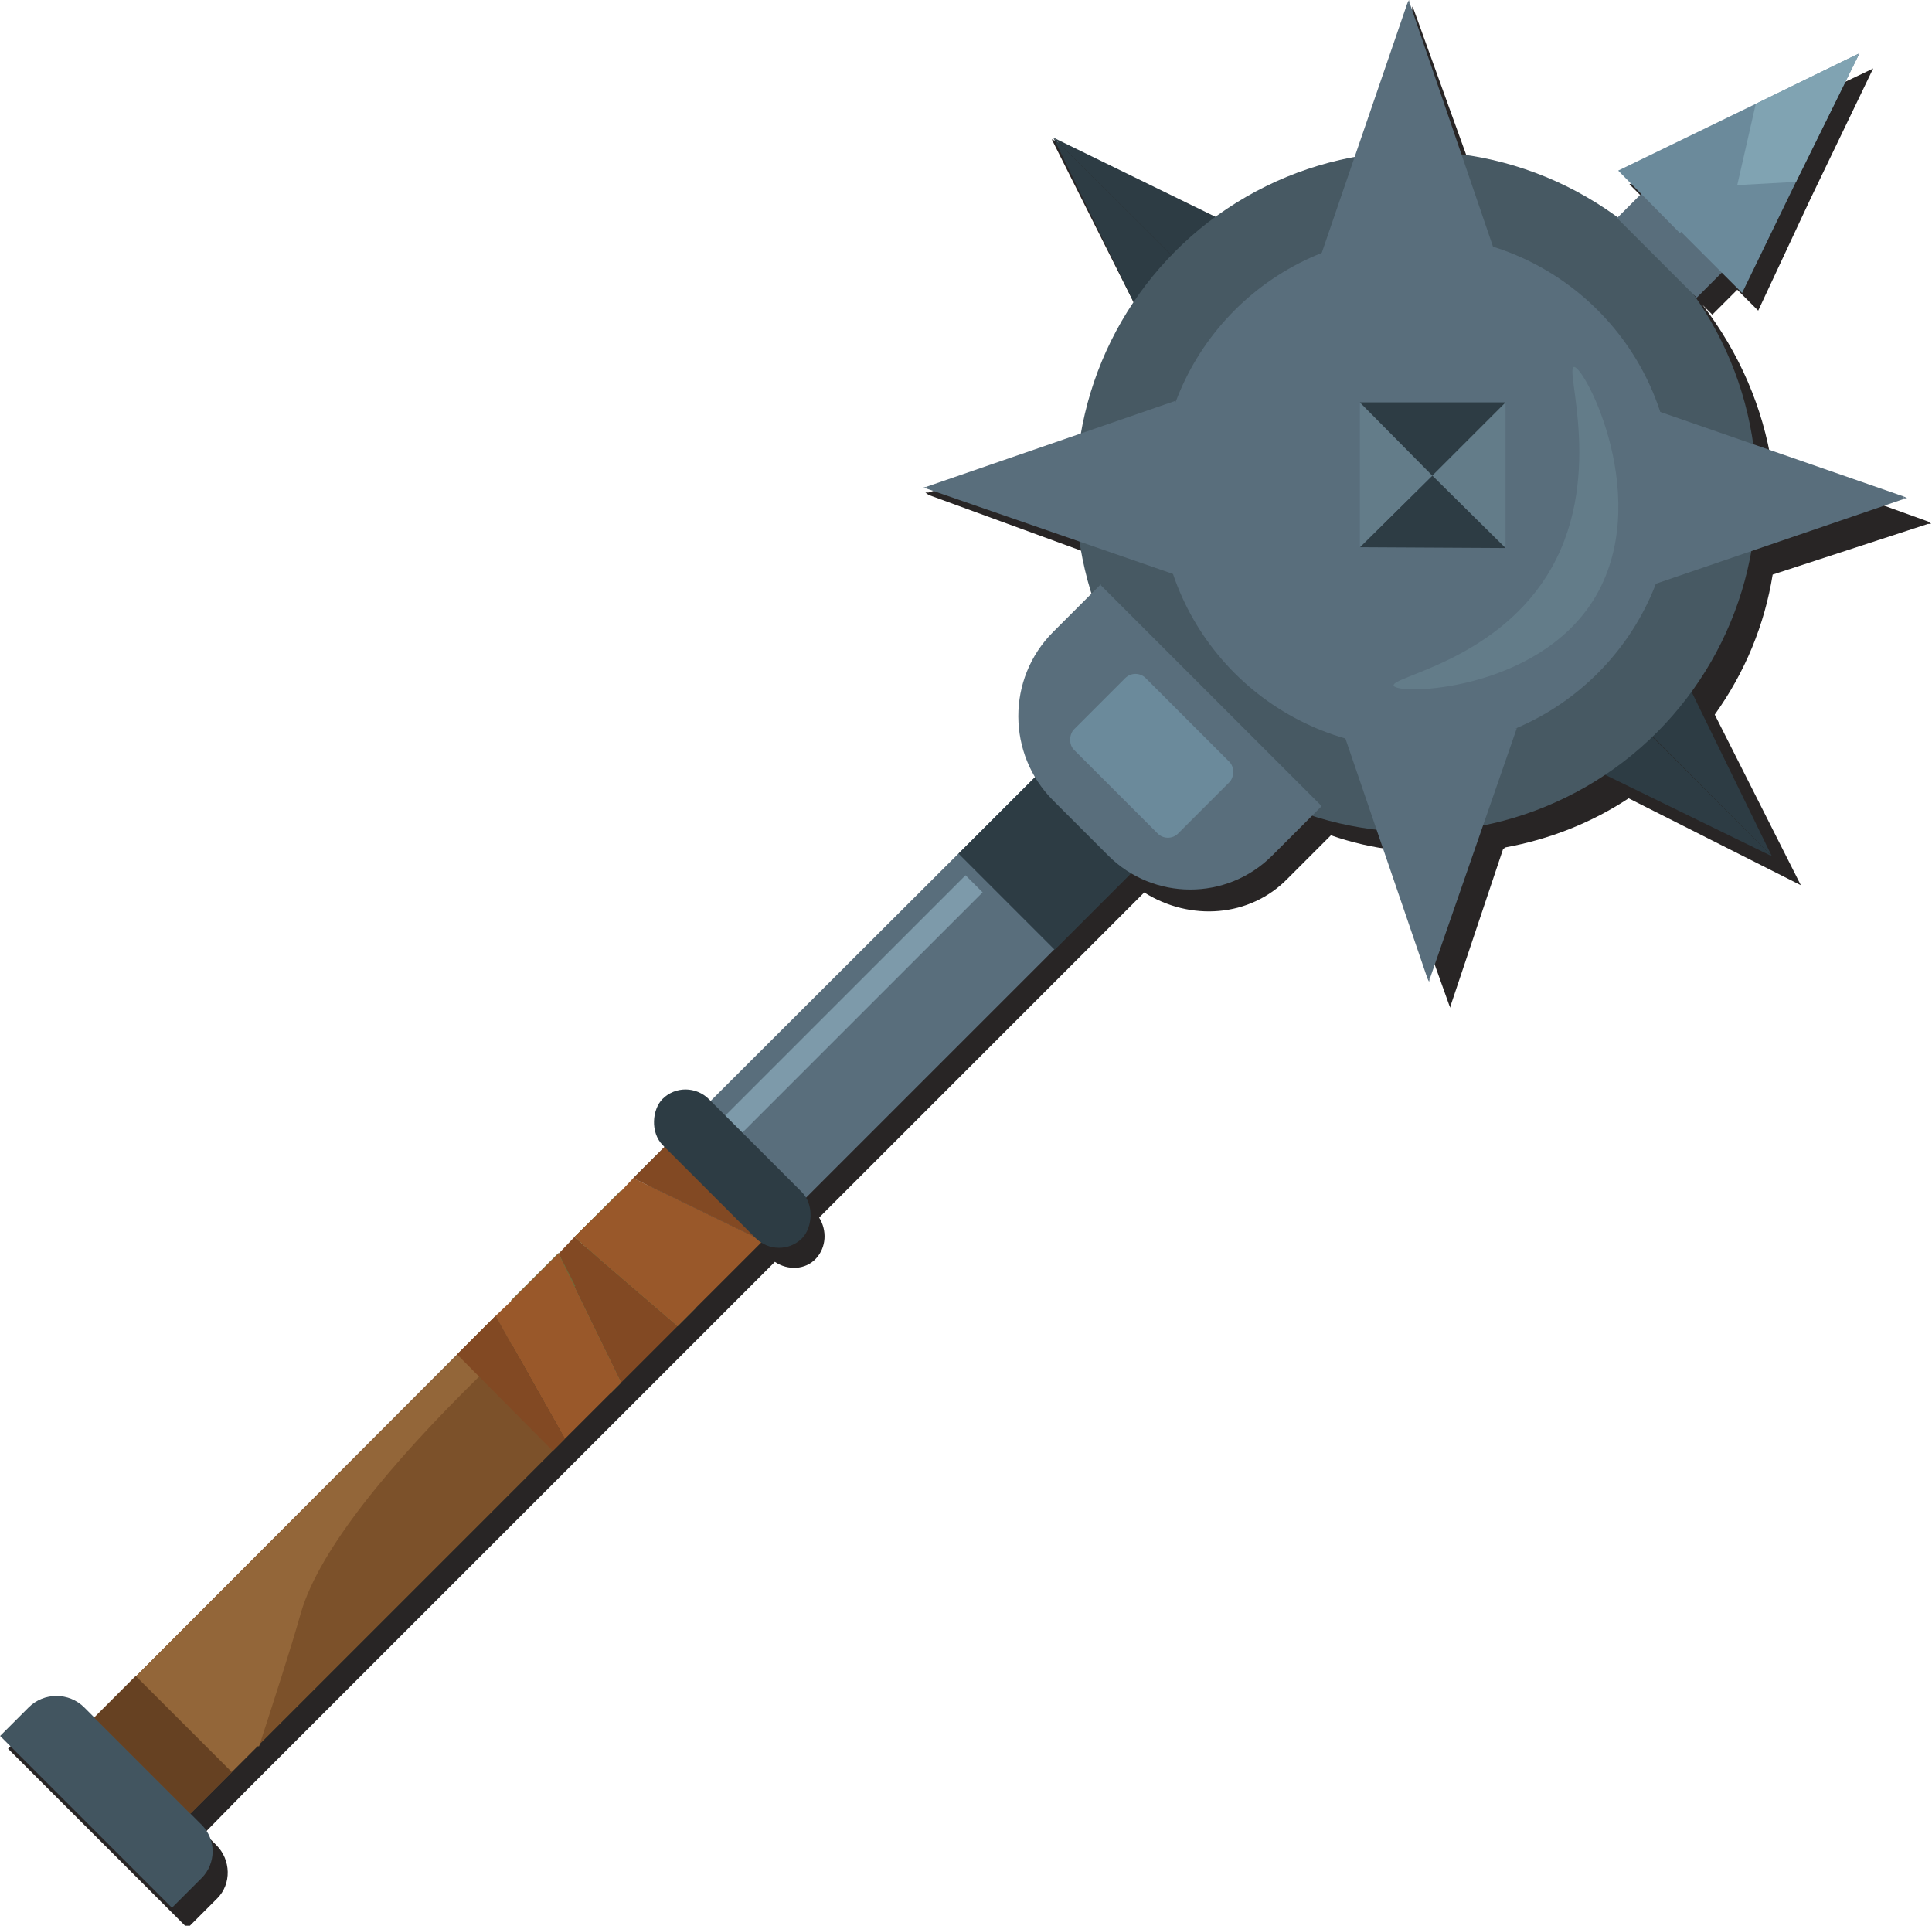 <?xml version="1.0" encoding="UTF-8"?>
<svg id="_Шар_2" data-name="Шар 2" xmlns="http://www.w3.org/2000/svg" viewBox="0 0 24.01 23.93">
  <g id="Streitkolben">
    <g>
      <path d="M18.71,10.53c.54-.1,1.06-.3,1.53-.61l2.14,1.08-1.55-1.55s0,0,0,0l1.55,1.55-1.07-2.12c.38-.53,.62-1.12,.72-1.74l1.93-.63h.04s-.04-.03-.04-.03l-1.94-.7c-.11-.71-.4-1.39-.86-1.99l.12,.12,.31-.31,.26,.26,.65-1.39,.76-1.58h0s.02-.04,.02-.04l-.04,.02h0s-1.26,.6-1.26,.6l-1.73,.82,.3,.3-.3,.3,.03,.03c-.61-.46-1.3-.75-2.01-.86l-.7-1.94-.02-.04v.04s-.65,1.94-.65,1.94c-.62,.1-1.2,.35-1.73,.73l-2.1-1.06,1.53,1.53s0,0,0,0l-1.53-1.53,1.06,2.11c-.33,.5-.54,1.06-.63,1.64l-1.96,.64h-.04s.04,.03,.04,.03l1.97,.72c.04,.22,.1,.43,.17,.65l-.51,.51c-.48,.48-.54,1.22-.18,1.8l-.94,.94-3.09,3.09-.02-.02c-.17-.17-.43-.17-.59-.01s-.15,.42,.01,.59l.02,.02-.38,.38-.15,.15-.58,.58-.21,.21-.59,.59-.19,.19-.48,.48-3.99,3.99-.51,.51h0s-.14-.14-.14-.14c-.2-.2-.51-.2-.7-.01l-.36,.36,2.23,2.23,.37-.37c.18-.18,.17-.48-.01-.66l-.15-.15h0s.51-.52,.51-.52l.32-.32,3.67-3.67,.14-.14,.58-.58,.12-.12,.7-.7,.23-.23,.82-.82c.16,.11,.38,.1,.51-.04s.14-.35,.04-.51l3.1-3.1,.94-.94c.57,.36,1.31,.31,1.78-.17l.54-.54c.26,.09,.52,.15,.78,.18l.69,1.93,.02,.04v-.04s.65-1.94,.65-1.94Z" fill="#282525"/>
      <g>
        <polygon points="8.42 16.48 7.72 17.18 7.14 15.99 6.94 15.58 7.14 15.37 7.49 15.68 8.42 16.48" fill="#824923"/>
        <polygon points="6.36 16.71 7.02 17.88 2.21 22.69 1.02 21.5 6.16 16.35 6.36 16.71" fill="#7c512a"/>
        <polygon points="7.72 17.18 7.59 17.31 6.65 16.44 6.35 16.17 6.94 15.58 7.14 15.99 7.72 17.18" fill="#898149"/>
        <polygon points="8.64 16.26 8.42 16.48 7.49 15.68 7.14 15.37 7.72 14.8 8.01 15.25 8.64 16.26" fill="#898149"/>
        <polygon points="13.39 10.05 12.93 9.59 7.87 14.64 8.43 14.91 9.48 15.42 14.12 10.78 13.39 10.05" fill="#596e7c"/>
        <path d="M7.49,15.68l-.35-.31,.58-.58,.29,.45c-.16,.14-.34,.28-.51,.43Z" fill="#726a39"/>
        <path d="M6.65,16.44l-.3-.28,.59-.59,.21,.41c-.16,.14-.34,.3-.49,.45Z" fill="#726a39"/>
        <path d="M3.2,21.7l-.83,.83-1.19-1.19,4.99-4.99,.2,.36c-.14,.12-.28,.26-.41,.39-1.1,1.08-1.99,2.15-2.22,2.94-.13,.46-.32,1.04-.52,1.66Z" fill="#936639"/>
        <path d="M.4,21.8H2.46c.26,0,.47,.21,.47,.47v.52H-.09v-.5c0-.27,.22-.49,.49-.49Z" transform="translate(16.18 5.52) rotate(45)" fill="#425560"/>
        <rect x="1.66" y="20.84" width=".73" height="1.69" transform="translate(-14.74 7.78) rotate(-45)" fill="#664122"/>
        <rect x="12.3" y="9.85" width="1.43" height="1.69" transform="translate(-3.75 12.34) rotate(-45)" fill="#2d3c44"/>
        <g>
          <polygon points="19.8 8.41 22.02 10.64 20.56 7.65 19.8 8.41" fill="#2d3c44"/>
          <polygon points="22.02 10.64 19.8 8.42 19.03 9.18 22.02 10.64" fill="#2d3c44"/>
        </g>
        <g>
          <polygon points="15.32 3.93 13.09 1.71 14.55 4.7 15.32 3.93" fill="#2d3c44"/>
          <polygon points="13.09 1.71 15.32 3.93 16.08 3.17 13.09 1.71" fill="#2d3c44"/>
        </g>
        <circle cx="17.6" cy="6.11" r="4.23" fill="#475963"/>
        <circle cx="17.6" cy="6.11" r="3.19" fill="#596e7c"/>
        <path d="M12.3,8.31h3.88v.87c0,.8-.65,1.44-1.44,1.44h-.97c-.81,0-1.48-.66-1.48-1.48v-.84h0Z" transform="translate(10.86 -7.3) rotate(45)" fill="#596e7c"/>
        <rect x="13.4" y="8.76" width="1.83" height="1.26" rx=".18" ry=".18" transform="translate(10.83 -7.37) rotate(45)" fill="#6b8a9b"/>
        <g>
          <polygon points="17.51 0 17.51 .04 17.49 .04 17.51 0" fill="#596e7c"/>
          <polygon points="18.58 3.14 17.51 3.14 17.51 3.16 16.42 3.16 17.49 .04 17.52 .04 18.58 3.14" fill="#596e7c"/>
          <polygon points="17.52 .04 17.51 .04 17.51 0 17.52 .04" fill="#596e7c"/>
        </g>
        <g>
          <polygon points="11.47 6.06 11.51 6.06 11.51 6.07 11.47 6.06" fill="#596e7c"/>
          <polygon points="14.61 4.98 14.61 6.06 14.63 6.06 14.63 7.15 11.51 6.07 11.51 6.05 14.61 4.98" fill="#596e7c"/>
          <polygon points="11.51 6.05 11.51 6.06 11.47 6.06 11.51 6.05" fill="#596e7c"/>
        </g>
        <g>
          <polygon points="23.7 6.19 23.66 6.19 23.66 6.17 23.7 6.19" fill="#596e7c"/>
          <polygon points="20.56 7.26 20.56 6.19 20.55 6.19 20.55 5.09 23.66 6.17 23.66 6.2 20.56 7.26" fill="#596e7c"/>
          <polygon points="23.66 6.2 23.66 6.19 23.7 6.19 23.66 6.2" fill="#596e7c"/>
        </g>
        <g>
          <polygon points="17.76 12.2 17.76 12.16 17.77 12.16 17.76 12.2" fill="#596e7c"/>
          <polygon points="16.68 9.06 17.76 9.06 17.76 9.05 18.85 9.05 17.77 12.16 17.74 12.16 16.68 9.06" fill="#596e7c"/>
          <polygon points="17.74 12.16 17.76 12.16 17.76 12.2 17.74 12.16" fill="#596e7c"/>
        </g>
        <polygon points="18.71 6.81 17.8 5.91 18.71 5 18.71 6.81" fill="#637c89"/>
        <polygon points="18.71 6.81 16.9 6.8 17.8 5.91 18.71 6.81" fill="#2d3c44"/>
        <polygon points="17.8 5.91 16.9 6.8 16.9 5 17.8 5.91" fill="#637c89"/>
        <polygon points="18.71 5 17.8 5.91 16.9 5 18.71 5" fill="#2d3c44"/>
        <path d="M19.8,7.46c.77-1.23-.11-2.92-.24-2.9-.12,.02,.4,1.43-.34,2.6-.67,1.06-1.94,1.25-1.9,1.36,.04,.12,1.76,.08,2.48-1.06Z" fill="#637c89"/>
        <polygon points="9.82 15.08 9.48 15.42 8.43 14.91 7.87 14.64 8.62 13.89 9.82 15.08" fill="#824923"/>
        <g>
          <polygon points="8.43 14.91 7.87 14.64 7.72 14.8 7.14 15.37 7.49 15.68 8.42 16.48 8.64 16.26 9.48 15.42 8.43 14.91" fill="#99582a"/>
          <polygon points="6.94 15.58 6.35 16.17 6.16 16.35 6.36 16.71 7.02 17.88 7.59 17.31 7.72 17.18 7.14 15.99 6.94 15.58" fill="#99582a"/>
        </g>
        <polygon points="7.02 17.88 6.87 18.03 5.68 16.83 6.16 16.35 6.36 16.71 7.02 17.88" fill="#824923"/>
        <rect x="20.22" y="2.42" width="1.4" height=".92" transform="translate(8.16 -13.95) rotate(45)" fill="#596e7c"/>
        <g>
          <polygon points="23.11 .66 23.08 .69 23.07 .68 23.11 .66" fill="#6b8a9b"/>
          <polygon points="21.65 3.64 20.89 2.88 20.88 2.9 20.11 2.12 21.82 1.29 23.07 .68 23.09 .7 22.32 2.26 21.65 3.64" fill="#6b8a9b"/>
          <polygon points="23.09 .7 23.08 .69 23.11 .66 23.09 .7" fill="#6b8a9b"/>
        </g>
        <rect x="10.42" y="10.35" width=".3" height="4.35" transform="translate(11.95 -3.81) rotate(45)" fill="#7d9aaa"/>
        <rect x="7.87" y="14.12" width="2.45" height=".81" rx=".41" ry=".41" transform="translate(12.94 -2.18) rotate(45)" fill="#2d3c44"/>
        <polygon points="22.32 2.26 21.59 2.3 21.82 1.29 23.07 .68 23.09 .7 22.32 2.26" fill="#80a3b2"/>
      </g>
    </g>
  </g>
</svg>
